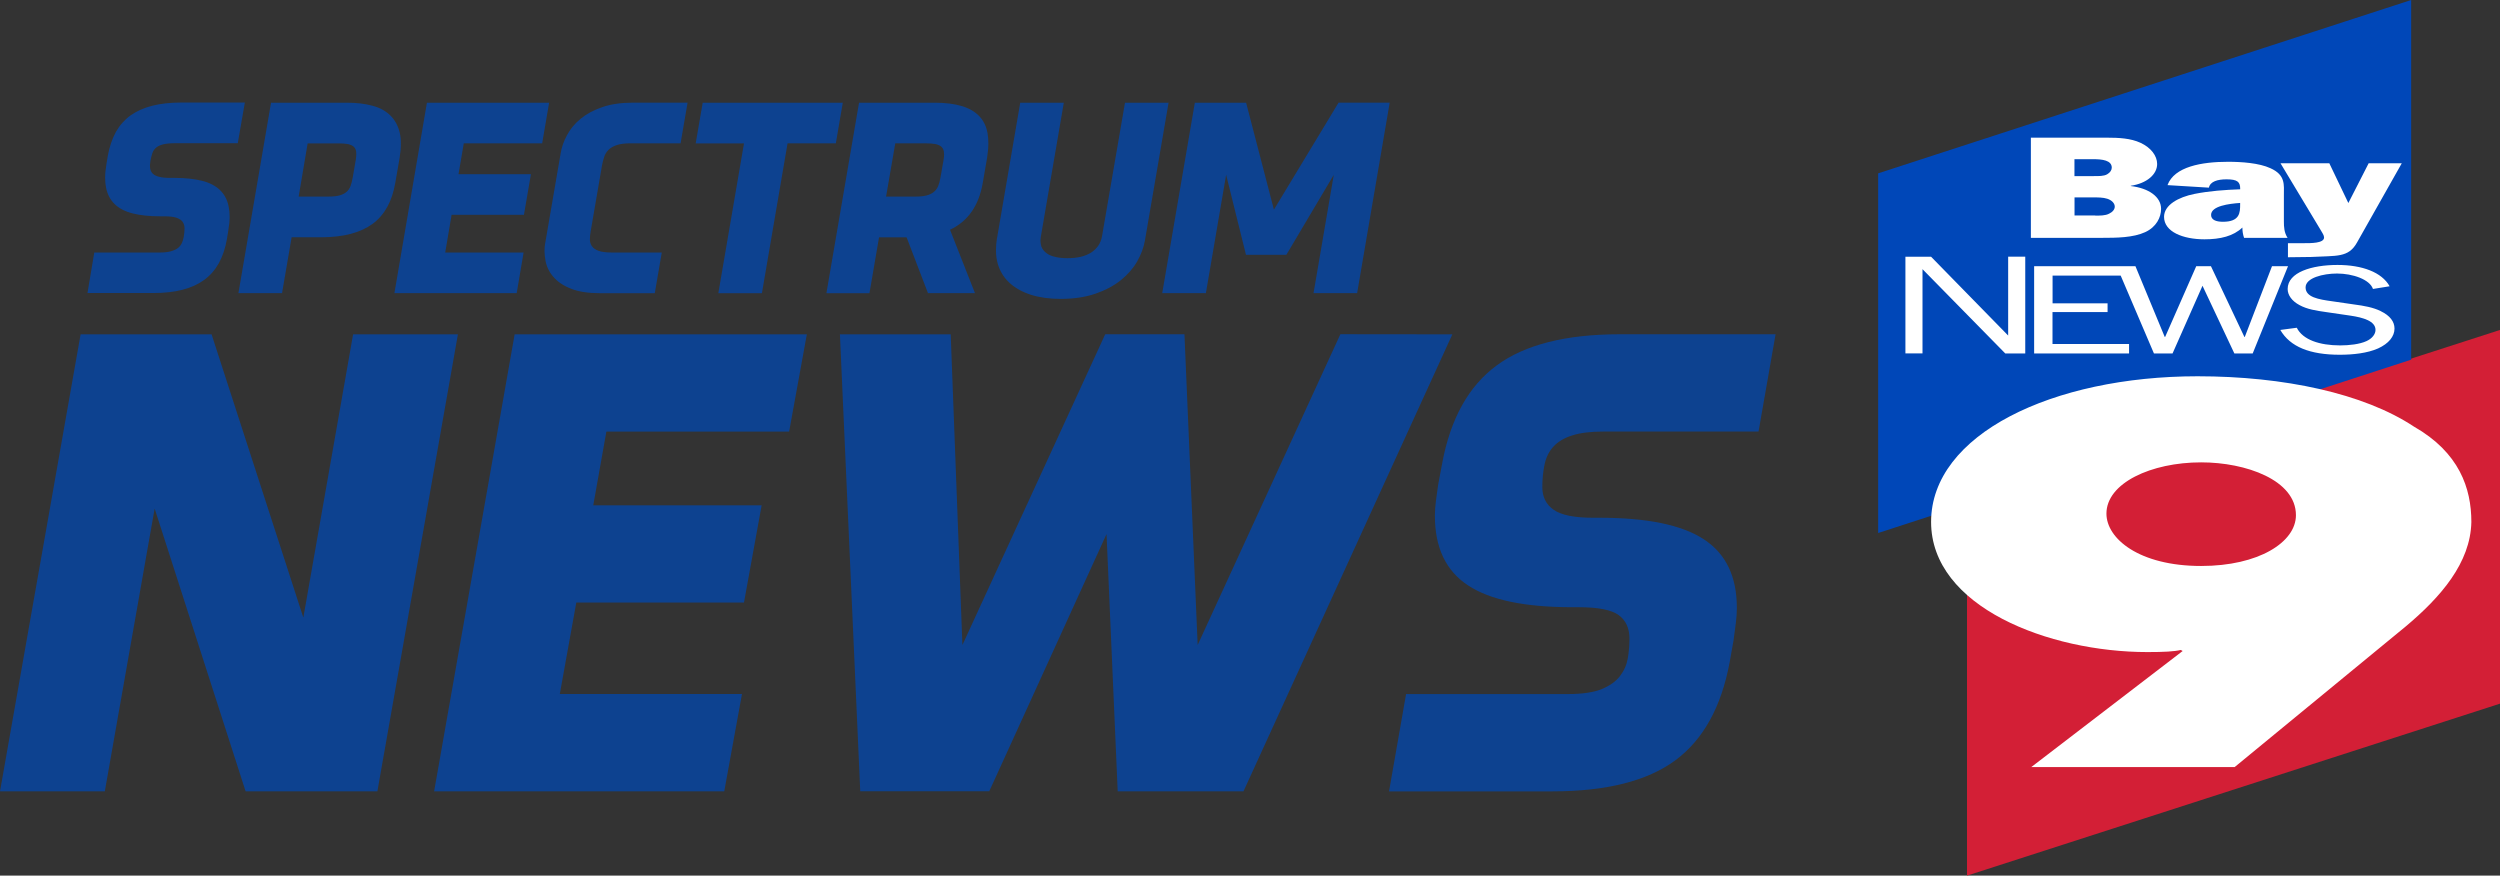 <svg viewBox="0 0 197 69" version="1.1" xmlns="http://www.w3.org/2000/svg" xmlns:xlink="http://www.w3.org/1999/xlink"><rect x="0" y="0" width="197" height="69" fill="#333333" stroke="none"/>        <desc>Created with Sketch.</desc>    <defs/>    <g id="Page-1" stroke="none" stroke-width="1" fill="none" fill-rule="evenodd">        <g id="Unknown" fill-rule="nonzero">            <g id="Group" transform="translate(0, 8)" fill="#0D4290">                <path d="M23.903,40.667 L27.824,18.346 L36.083,18.346 L29.738,54.357 L19.354,54.357 L12.186,32.073 L8.259,54.357 L0,54.357 L6.352,18.346 L16.672,18.346 M44.113,46.686 L58.468,46.686 L57.071,54.357 L34.209,54.357 L40.554,18.346 L63.578,18.346 L62.184,26.008 L47.782,26.008 L46.748,31.822 L60.016,31.822 L58.626,39.48 L45.412,39.48 M114.445,18.346 L97.985,54.357 L88.075,54.357 L87.195,34.085 L77.953,54.354 L67.787,54.354 L66.186,18.343 L74.915,18.343 L75.838,42.826 L87.091,18.34 L93.335,18.34 L94.376,42.823 L105.622,18.336 M126.205,46.303 C126.843,46.045 127.326,45.7 127.655,45.274 C127.981,44.848 128.186,44.379 128.273,43.866 C128.36,43.353 128.401,42.833 128.401,42.323 C128.401,41.495 128.115,40.882 127.548,40.466 C126.977,40.057 125.936,39.849 124.426,39.849 L123.909,39.849 C120.159,39.849 117.416,39.279 115.677,38.125 C113.938,36.979 113.069,35.155 113.069,32.647 C113.075,32.268 113.095,31.886 113.149,31.49 C113.2,31.094 113.257,30.652 113.33,30.176 L113.639,28.533 C114.294,24.995 115.727,22.417 117.95,20.787 C120.166,19.158 123.398,18.34 127.629,18.34 L139.916,18.34 L138.573,26.005 L126.386,26.005 C125.356,26.005 124.523,26.105 123.885,26.313 C123.247,26.514 122.757,26.816 122.415,27.185 C122.069,27.564 121.837,28.023 121.717,28.576 C121.596,29.13 121.535,29.73 121.535,30.38 C121.535,31.168 121.837,31.768 122.442,32.181 C123.046,32.593 124.067,32.798 125.51,32.798 L126.027,32.798 C129.777,32.798 132.523,33.358 134.259,34.494 C135.994,35.624 136.864,37.425 136.864,39.892 C136.864,40.271 136.84,40.674 136.783,41.1 C136.733,41.535 136.673,41.985 136.602,42.468 L136.3,44.167 C135.645,47.701 134.219,50.283 132.016,51.913 C129.814,53.542 126.578,54.36 122.314,54.36 L109.456,54.36 L110.799,46.692 L123.556,46.692 C124.684,46.692 125.571,46.558 126.208,46.307" id="Shape"/>                <path d="M6.892,15.101 L7.429,11.899 L12.589,11.899 C12.952,11.899 13.247,11.865 13.476,11.798 C13.711,11.731 13.892,11.644 14.03,11.537 C14.164,11.426 14.264,11.302 14.332,11.148 C14.399,10.997 14.449,10.839 14.476,10.672 C14.516,10.437 14.543,10.216 14.543,10.014 C14.543,9.813 14.499,9.646 14.402,9.498 C14.312,9.357 14.147,9.247 13.922,9.163 C13.694,9.086 13.375,9.045 12.962,9.045 L12.626,9.045 C11.777,9.045 11.048,8.968 10.454,8.817 C9.857,8.667 9.387,8.422 9.044,8.09 C8.695,7.755 8.467,7.325 8.359,6.799 C8.309,6.554 8.285,6.286 8.285,5.994 C8.285,5.676 8.319,5.324 8.386,4.938 L8.497,4.267 C8.631,3.547 8.843,2.926 9.135,2.39 C9.437,1.863 9.82,1.431 10.296,1.089 C10.773,0.754 11.344,0.495 12.008,0.331 C12.666,0.163 13.425,0.08 14.291,0.08 L19.294,0.08 L18.736,3.285 L13.774,3.285 C13.388,3.285 13.076,3.319 12.841,3.379 C12.606,3.439 12.418,3.53 12.287,3.647 C12.153,3.765 12.059,3.909 12.002,4.083 C11.945,4.251 11.894,4.452 11.854,4.673 C11.814,4.898 11.807,5.092 11.831,5.26 C11.854,5.428 11.921,5.562 12.032,5.676 C12.146,5.79 12.311,5.877 12.536,5.931 C12.754,5.988 13.039,6.018 13.402,6.018 L13.751,6.018 C14.597,6.018 15.319,6.095 15.916,6.246 C16.507,6.393 16.98,6.638 17.326,6.97 C17.679,7.305 17.907,7.734 18.014,8.261 C18.068,8.506 18.095,8.781 18.095,9.082 C18.095,9.404 18.061,9.753 17.994,10.138 L17.88,10.843 C17.753,11.574 17.538,12.207 17.242,12.744 C16.94,13.28 16.554,13.723 16.074,14.068 C15.597,14.413 15.027,14.672 14.362,14.839 C13.7,15.007 12.942,15.091 12.086,15.091 L6.892,15.091 L6.892,15.101 Z M18.787,15.101 L21.358,0.093 L27.317,0.093 C28.082,0.093 28.754,0.17 29.331,0.328 C29.912,0.479 30.382,0.73 30.741,1.082 C31.111,1.438 31.359,1.887 31.493,2.433 C31.561,2.708 31.594,3.01 31.587,3.339 C31.587,3.684 31.554,4.056 31.487,4.455 L31.151,6.393 C30.902,7.869 30.302,8.948 29.352,9.646 C28.405,10.34 27.075,10.685 25.37,10.698 L22.98,10.698 L22.224,15.101 L18.783,15.101 L18.787,15.101 Z M23.527,7.49 L25.91,7.49 C26.26,7.49 26.548,7.456 26.767,7.396 C26.991,7.329 27.169,7.242 27.31,7.117 C27.445,7 27.555,6.843 27.626,6.655 C27.693,6.467 27.75,6.246 27.794,5.994 L28.035,4.593 C28.062,4.425 28.076,4.278 28.076,4.157 C28.076,4.07 28.076,3.999 28.066,3.946 C28.039,3.778 27.972,3.644 27.864,3.553 C27.753,3.459 27.602,3.392 27.411,3.352 C27.216,3.319 26.975,3.298 26.693,3.298 L24.242,3.298 L23.534,7.493 L23.527,7.49 Z M31.08,15.101 L33.642,0.093 L43.27,0.093 L42.723,3.295 L36.546,3.295 L36.13,5.726 L41.837,5.726 L41.286,8.928 L35.586,8.928 L35.082,11.899 L41.259,11.899 L40.715,15.101 L31.08,15.101 Z M42.971,11.111 L44.18,4.08 C44.257,3.597 44.425,3.121 44.684,2.645 C44.935,2.175 45.288,1.739 45.748,1.364 C46.204,0.985 46.775,0.676 47.46,0.442 C48.138,0.207 48.944,0.09 49.87,0.09 L54.181,0.09 L53.63,3.292 L49.696,3.292 C49.243,3.292 48.877,3.339 48.598,3.433 C48.319,3.526 48.101,3.654 47.943,3.815 C47.786,3.976 47.675,4.16 47.608,4.368 C47.541,4.579 47.483,4.797 47.44,5.022 L46.543,10.236 C46.503,10.457 46.483,10.665 46.483,10.866 C46.483,11.067 46.537,11.242 46.641,11.396 C46.742,11.55 46.919,11.671 47.164,11.765 C47.41,11.852 47.759,11.899 48.212,11.899 L52.147,11.899 L51.596,15.104 L47.285,15.104 C46.359,15.104 45.597,14.987 45.002,14.752 C44.398,14.517 43.942,14.209 43.616,13.827 C43.29,13.458 43.079,13.029 42.988,12.553 C42.941,12.301 42.914,12.05 42.908,11.798 C42.908,11.57 42.924,11.342 42.965,11.118 L42.971,11.111 Z M54.822,3.292 L55.373,0.093 L66.411,0.093 L65.864,3.295 L62.06,3.295 L60.039,15.104 L56.605,15.104 L58.626,3.302 L54.822,3.302 L54.822,3.292 Z M65.122,15.101 L67.693,0.093 L73.642,0.093 C74.495,0.093 75.213,0.184 75.801,0.361 C76.382,0.539 76.842,0.807 77.177,1.166 C77.513,1.518 77.728,1.971 77.822,2.514 C77.862,2.749 77.882,3.007 77.882,3.278 C77.882,3.637 77.849,4.023 77.782,4.438 L77.446,6.383 C77.144,8.194 76.281,9.434 74.861,10.105 L76.828,15.101 L73.125,15.101 L71.44,10.702 L69.268,10.702 L68.513,15.104 L65.122,15.104 L65.122,15.101 Z M69.822,7.49 L72.189,7.49 C72.524,7.49 72.81,7.456 73.038,7.396 C73.266,7.329 73.451,7.242 73.595,7.117 C73.74,7 73.854,6.843 73.931,6.655 C74.008,6.467 74.065,6.246 74.109,5.994 L74.354,4.593 C74.381,4.432 74.394,4.291 74.394,4.174 C74.394,4.09 74.388,4.013 74.374,3.939 C74.347,3.771 74.273,3.644 74.166,3.55 C74.055,3.456 73.897,3.389 73.696,3.349 C73.501,3.315 73.26,3.295 72.974,3.295 L70.547,3.295 L69.822,7.493 L69.822,7.49 Z M78.564,10.782 L80.394,0.093 L83.828,0.093 L82.015,10.665 C81.998,10.786 81.988,10.9 81.988,11 C81.995,11.151 82.022,11.292 82.055,11.419 C82.139,11.631 82.273,11.805 82.458,11.942 C82.636,12.083 82.871,12.184 83.15,12.244 C83.432,12.311 83.754,12.345 84.11,12.345 C84.479,12.345 84.815,12.311 85.13,12.244 C85.446,12.17 85.721,12.063 85.96,11.916 C86.195,11.768 86.396,11.58 86.544,11.362 C86.692,11.141 86.796,10.879 86.846,10.578 L88.649,0.093 L92.083,0.093 L90.22,10.947 C90.126,11.503 89.918,12.053 89.606,12.606 C89.29,13.153 88.86,13.646 88.316,14.082 C87.772,14.517 87.108,14.873 86.319,15.144 C85.533,15.413 84.617,15.553 83.576,15.553 C82.693,15.553 81.908,15.443 81.226,15.225 C80.545,15.004 79.984,14.688 79.547,14.286 C79.111,13.884 78.809,13.394 78.634,12.824 C78.534,12.489 78.483,12.127 78.483,11.738 C78.483,11.429 78.51,11.111 78.557,10.779 L78.564,10.782 Z M91.583,15.101 L94.154,0.093 L98.193,0.093 L100.385,8.519 L105.478,0.09 L109.507,0.09 L106.942,15.097 L103.507,15.097 L105.102,5.776 L101.366,12.076 L98.183,12.076 L96.619,5.773 L95.024,15.101 L91.583,15.101 Z" id="Shape"/>            </g>            <polyline id="Shape" fill="#D31F36" points="197 26 197 55.447 155 69 155 39.553"/>            <polyline id="Shape" fill="#0047B8" points="190 0 190 28.342 148 42 148 13.658"/>            <g id="Group" transform="translate(150, 10)" fill="#FFFFFF">                <path d="M21.993,41.3 L21.847,41.217 C21.333,41.34 20.53,41.383 19.213,41.383 C11.457,41.383 2.17,37.825 2.17,31.128 C2.17,24.224 11.757,19.65 23.17,19.65 C29.97,19.65 36.26,20.998 40.21,23.611 C43.793,25.655 44.743,28.471 44.743,31.131 C44.677,34.354 42.333,37.05 39.553,39.379 L26.093,50.443 L10.067,50.443 L21.993,41.3 Z M23.453,26.434 C19.503,26.434 15.987,28.067 15.987,30.475 C15.987,32.436 18.553,34.599 23.453,34.599 C27.987,34.599 30.92,32.721 30.92,30.598 C30.92,27.822 26.967,26.434 23.453,26.434 Z M8.243,16.44 L2.167,10.229 L0.147,10.229 L0.147,17.848 L1.493,17.848 L1.493,11.21 L8.017,17.854 L9.59,17.854 L9.59,10.226 L8.243,10.226 L8.243,16.44 Z M29.033,10.978 L26.89,16.549 L26.857,16.549 L24.223,10.978 L23.063,10.978 L20.613,16.549 L20.58,16.549 L18.273,10.978 L10.29,10.978 L10.29,17.854 L17.77,17.854 L17.77,17.109 L11.737,17.109 L11.737,14.592 L16.077,14.592 L16.077,13.903 L11.743,13.903 L11.743,11.716 L17.11,11.716 L19.73,17.851 L21.197,17.851 L23.557,12.518 L26.067,17.851 L27.513,17.851 L30.297,10.974 L29.033,10.978 Z M37.613,14.522 C37.023,14.224 36.267,14.091 35.507,13.992 L33.773,13.74 C32.69,13.591 31.68,13.419 31.68,12.647 C31.68,11.895 33.063,11.554 34.157,11.554 C35.39,11.554 36.737,12.018 36.99,12.77 L38.303,12.558 C37.683,11.448 36.137,10.878 34.193,10.878 C32.187,10.878 30.267,11.448 30.267,12.773 C30.267,13.253 30.6,13.724 31.207,14.045 C31.813,14.376 32.523,14.482 33.297,14.592 L35.217,14.873 C36.23,15.022 37.19,15.304 37.19,15.999 C37.19,16.331 36.923,16.678 36.483,16.877 C35.943,17.129 35.1,17.218 34.41,17.218 C32.79,17.218 31.46,16.778 30.987,15.827 L29.687,15.999 C30.463,17.331 32.02,17.954 34.377,17.954 C35.42,17.954 36.55,17.831 37.393,17.457 C38.233,17.073 38.687,16.509 38.687,15.89 C38.687,15.344 38.333,14.873 37.607,14.522 L37.613,14.522 Z" id="Shape"/>                <g transform="translate(10, 0)" id="Shape">                    <path d="M0.02,0.848 L6.02,0.848 C6.953,0.848 7.9,0.894 8.67,1.252 C9.497,1.633 9.983,2.279 9.983,2.922 C9.983,3.75 9.16,4.452 7.907,4.638 L7.907,4.661 C9.323,4.826 10.293,5.512 10.293,6.456 C10.293,7.132 9.917,7.89 9.04,8.294 C8.09,8.732 6.767,8.742 5.657,8.742 L0.033,8.742 L0.033,0.848 L0.02,0.848 Z M5.1,6.989 C5.48,6.989 5.893,6.999 6.2,6.837 C6.467,6.711 6.643,6.506 6.643,6.284 C6.643,6.019 6.41,5.777 6.053,5.661 C5.73,5.555 5.3,5.555 4.96,5.555 L3.473,5.555 L3.473,6.979 L5.107,6.979 L5.1,6.989 Z M4.997,3.876 C5.353,3.876 5.783,3.892 6.05,3.73 C6.283,3.597 6.407,3.399 6.407,3.213 C6.407,2.627 5.653,2.544 4.94,2.544 L3.467,2.544 L3.467,3.879 L5,3.879 L4.997,3.876 Z M16.833,8.745 C16.74,8.48 16.7,8.205 16.7,7.93 C15.987,8.609 14.967,8.858 13.713,8.858 C12.013,8.858 10.527,8.261 10.527,7.089 C10.527,6.155 11.66,5.532 12.927,5.28 C14.093,5.048 15.327,4.959 16.527,4.916 L16.527,4.869 C16.527,4.339 16.313,4.131 15.453,4.131 C14.753,4.131 14.167,4.296 14.06,4.787 L10.8,4.588 C11.333,3.13 13.5,2.749 15.567,2.749 C16.633,2.749 18.017,2.842 18.913,3.256 C20.113,3.796 19.97,4.558 19.97,5.396 L19.97,7.45 C19.97,7.89 19.993,8.328 20.26,8.742 L16.833,8.742 L16.833,8.745 Z M16.523,5.992 C15.663,6.052 14.233,6.224 14.233,6.936 C14.233,7.317 14.61,7.476 15.167,7.476 C16.507,7.476 16.523,6.748 16.523,6.105 L16.523,5.996 L16.523,5.992 Z"/>                    <path d="M25.733,9.109 C25.053,10.328 24.133,10.136 22.11,10.249 L20.29,10.272 L20.29,9.162 L21.58,9.162 C22.063,9.162 23.137,9.179 23.137,8.715 C23.137,8.543 22.997,8.351 22.903,8.185 L19.703,2.865 L23.55,2.865 L25.05,5.999 L26.65,2.865 L29.26,2.865 L25.733,9.109 Z"/>                </g>            </g>        </g>    </g></svg>